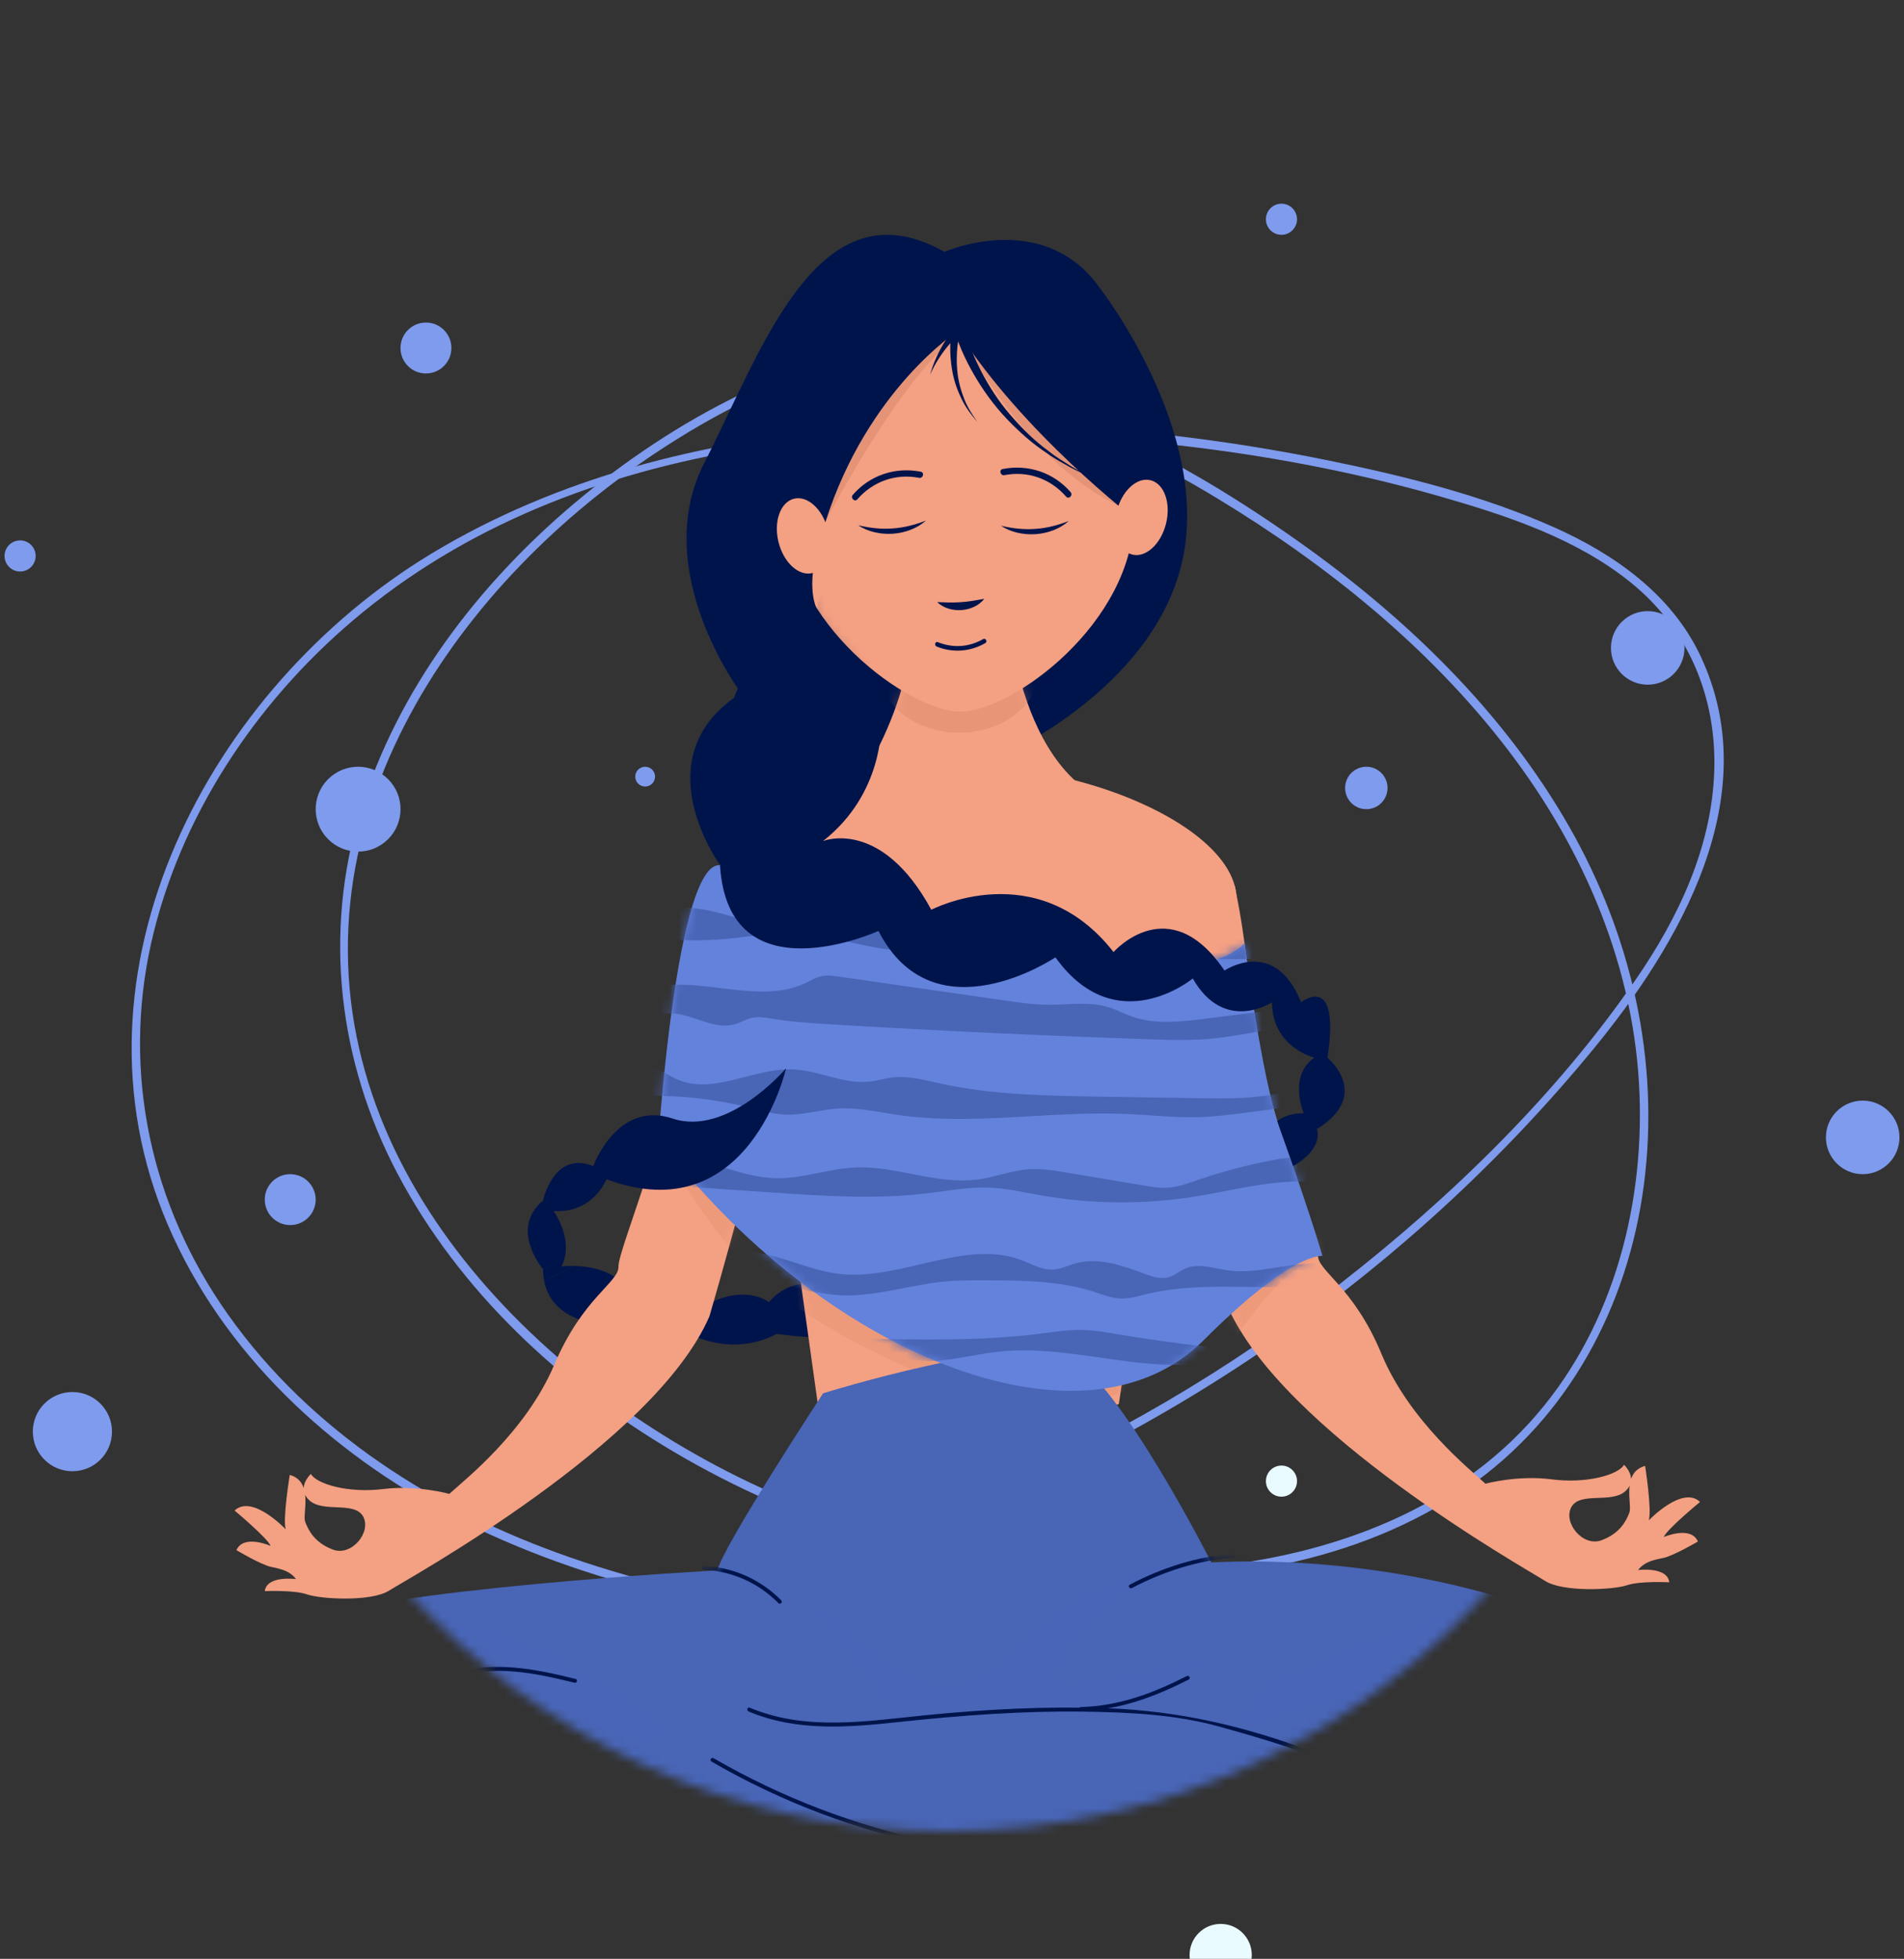 <svg width="209" height="215" viewBox="0 0 209 215" fill="none" xmlns="http://www.w3.org/2000/svg">
<rect x="0" y="0" width="209" height="215" fill="#333333" stroke="none"/>
<g id="Frame 75873" clip-path="url(#clip0_300_4059)">
<g id="Group">
<path id="Vector" d="M104.827 38.302C96.68 37.452 88.683 39.715 81.393 43.234C74.775 46.429 68.578 50.568 62.968 55.308C52.436 64.207 43.612 75.751 39.553 89.059C35.483 102.402 37.137 116.481 43.611 128.779C50.405 141.685 61.5 151.992 73.96 159.352C87.602 167.409 103.169 172.176 118.983 173.132C133.466 174.007 148.954 171.687 161.109 163.275C172.196 155.603 178.703 143.314 180.442 130.09C182.238 116.425 179.066 102.692 172.275 90.781C165.067 78.136 154.357 67.796 142.552 59.444C129.696 50.349 114.751 42.353 98.773 41.194C94.923 40.914 91.072 41.095 87.263 41.713C86.673 41.809 86.923 42.706 87.51 42.611C103.765 39.974 119.823 46.36 133.512 54.639C145.622 61.963 156.942 71.065 165.568 82.366C173.919 93.307 179.46 106.284 179.97 120.146C180.447 133.084 176.724 146.486 167.868 156.179C158.048 166.927 143.337 171.498 129.154 172.256C113.901 173.071 98.373 169.939 84.449 163.721C59.453 152.557 35.382 128.569 38.449 99.058C39.867 85.418 46.946 72.935 56.184 63.04C60.876 58.014 66.177 53.563 71.902 49.759C78.376 45.458 85.478 41.731 93.098 39.99C96.955 39.109 100.89 38.824 104.826 39.235C105.423 39.296 105.419 38.364 104.827 38.302Z" fill="#7E9BED"/>
</g>
<g id="Group_2">
<path id="Vector_2" d="M110.993 176.264C102.671 179.152 93.626 177.862 85.135 176.484C77.009 175.165 68.953 173.268 61.208 170.452C46.572 165.129 33.017 156.199 24.229 143.119C16.09 131.004 13.338 116.423 16.897 102.234C20.352 88.462 28.872 76.143 39.806 67.215C64.942 46.688 100.814 45.282 131.589 49.147C140.569 50.275 149.483 52.02 158.185 54.52C165.475 56.616 173.046 59.113 179.026 63.952C185.338 69.059 188.425 76.513 188.173 84.579C187.911 92.963 184.249 100.702 179.563 107.502C170.805 120.21 159.289 131.398 147.157 140.859C134.946 150.381 121.457 158.29 107.162 164.243C103.724 165.674 100.24 166.986 96.718 168.194C96.154 168.387 96.396 169.287 96.965 169.092C127.154 158.743 154.379 140.015 174.706 115.388C184.422 103.616 193.979 87.263 186.584 71.836C183.401 65.195 177.182 60.816 170.622 57.89C162.752 54.379 154.181 52.242 145.762 50.528C128.632 47.042 110.743 45.664 93.3 47.083C77.25 48.388 61.204 52.392 47.328 60.783C22.957 75.522 6.497 106.642 18.422 134.437C24.445 148.476 36.197 159.415 49.594 166.384C57.081 170.278 65.11 173.059 73.298 175.054C81.659 177.092 90.482 178.771 99.11 178.914C103.23 178.982 107.334 178.518 111.24 177.162C111.803 176.967 111.562 176.067 110.993 176.264Z" fill="#7E9BED"/>
</g>
<path id="Vector_3" d="M42.601 92.108C44.42 90.289 44.42 87.34 42.601 85.521C40.782 83.702 37.834 83.702 36.015 85.521C34.197 87.34 34.197 90.289 36.015 92.108C37.834 93.927 40.782 93.927 42.601 92.108Z" fill="#7E9BED"/>
<path id="Vector_4" d="M49.549 38.197C49.549 39.741 48.298 40.992 46.755 40.992C45.212 40.992 43.961 39.741 43.961 38.197C43.961 36.654 45.212 35.402 46.755 35.402C48.298 35.402 49.549 36.653 49.549 38.197Z" fill="#7E9BED"/>
<path id="Vector_5" d="M34.651 131.67C34.651 133.213 33.399 134.465 31.857 134.465C30.314 134.465 29.062 133.213 29.062 131.67C29.062 130.127 30.314 128.875 31.857 128.875C33.399 128.875 34.651 130.127 34.651 131.67Z" fill="#7E9BED"/>
<path id="Vector_6" d="M152.308 86.486C152.308 87.772 151.266 88.815 149.98 88.815C148.694 88.815 147.652 87.772 147.652 86.486C147.652 85.2 148.695 84.157 149.98 84.157C151.266 84.157 152.308 85.2 152.308 86.486Z" fill="#7E9BED"/>
<path id="Vector_7" d="M71.904 85.244C71.904 85.844 71.417 86.331 70.817 86.331C70.217 86.331 69.731 85.844 69.731 85.244C69.731 84.644 70.217 84.157 70.817 84.157C71.418 84.157 71.904 84.644 71.904 85.244Z" fill="#7E9BED"/>
<path id="Vector_8" d="M142.372 24.066C142.372 25.009 141.607 25.774 140.664 25.774C139.721 25.774 138.957 25.009 138.957 24.066C138.957 23.123 139.721 22.358 140.664 22.358C141.607 22.358 142.372 23.123 142.372 24.066Z" fill="#7E9BED"/>
<path id="Vector_9" d="M142.372 162.568C142.372 163.511 141.607 164.276 140.664 164.276C139.721 164.276 138.957 163.511 138.957 162.568C138.957 161.625 139.721 160.86 140.664 160.86C141.607 160.86 142.372 161.625 142.372 162.568Z" fill="#E9FBFF"/>
<path id="Vector_10" d="M208.502 124.839C208.502 127.069 206.695 128.876 204.466 128.876C202.237 128.876 200.43 127.069 200.43 124.839C200.43 122.609 202.237 120.802 204.466 120.802C206.695 120.802 208.502 122.609 208.502 124.839Z" fill="#7E9BED"/>
<path id="Vector_11" d="M7.948 161.483C10.348 161.483 12.294 159.537 12.294 157.135C12.294 154.734 10.348 152.788 7.948 152.788C5.547 152.788 3.602 154.734 3.602 157.135C3.602 159.537 5.547 161.483 7.948 161.483Z" fill="#7E9BED"/>
<path id="Vector_12" d="M3.915 61.021C3.915 61.965 3.15 62.729 2.207 62.729C1.264 62.729 0.5 61.965 0.5 61.021C0.5 60.078 1.264 59.313 2.207 59.313C3.15 59.313 3.915 60.078 3.915 61.021Z" fill="#7E9BED"/>
<path id="Vector_13" d="M133.993 218C135.879 218 137.408 216.47 137.408 214.584C137.408 212.697 135.879 211.168 133.993 211.168C132.107 211.168 130.578 212.697 130.578 214.584C130.578 216.47 132.107 218 133.993 218Z" fill="#E9FBFF"/>
<path id="Vector_14" d="M180.868 75.151C183.097 75.151 184.904 73.343 184.904 71.114C184.904 68.884 183.097 67.076 180.868 67.076C178.639 67.076 176.832 68.884 176.832 71.114C176.832 73.343 178.639 75.151 180.868 75.151Z" fill="#7E9BED"/>
<g id="Group_3">
<path id="Vector_15" d="M66.569 145.39L69.758 142.78C68.337 139.529 64.925 138.983 63.008 138.947L59.742 140.646C60.686 145.386 66.569 145.39 66.569 145.39Z" fill="#00144C"/>
<path id="Vector_16" d="M93.097 142.055C93.097 142.055 87.879 138.865 84.4 142.925C84.4 142.925 81.211 140.314 75.701 144.375L73.672 145.245C73.672 145.245 79.18 149.595 85.269 146.405C85.269 146.405 94.837 147.855 95.127 145.245C95.417 142.635 93.097 142.055 93.097 142.055Z" fill="#00144C"/>
<g id="Group_4">
<path id="Vector_17" d="M109.772 83.035C109.772 83.035 126.589 75.785 129.778 61.573C132.967 47.362 120.79 31.701 120.79 31.701C120.79 31.701 70.341 74.914 81.359 83.905C87.042 88.543 109.772 86.515 109.772 86.515" fill="#00144C"/>
<g id="Clip path group">
<mask id="mask0_300_4059" style="mask-type:luminance" maskUnits="userSpaceOnUse" x="79" y="31" width="52" height="56">
<g id="XMLID_00000152974849327541733730000010178207076561203094_">
<path id="Vector_18" d="M109.769 83.035C109.769 83.035 126.585 75.785 129.774 61.573C132.963 47.362 120.786 31.701 120.786 31.701C120.786 31.701 70.338 74.914 81.355 83.905C87.038 88.543 109.768 86.515 109.768 86.515" fill="white"/>
</g>
</mask>
<g mask="url(#mask0_300_4059)">
<path id="Vector_19" opacity="0.22" d="M89.762 67.084C89.762 67.084 95.271 81.005 105.418 80.425C115.566 79.845 122.707 66.893 123.341 60.318C123.975 53.743 88.603 59.834 89.762 67.084Z" fill="#00144C"/>
</g>
</g>
</g>
<g id="Group_5">
<path id="Vector_20" d="M77.786 96.151C77.813 96.73 76.554 100.853 75.318 111.654C74.081 122.454 67.808 137.264 67.889 139.003C67.97 140.741 63.983 142.379 60.846 149.784C57.709 157.189 50.989 162.439 49.319 163.969C49.319 163.969 45.79 162.972 42.038 163.439C38.287 163.905 34.758 162.908 34.124 161.777C34.124 161.777 32.454 163.306 33.97 164.687C35.486 166.068 38.907 164.746 39.857 166.444C40.807 168.141 38.612 170.857 36.545 170.083C34.476 169.309 33.829 167.888 33.499 167.032C33.169 166.176 34.454 162.632 31.807 161.885C31.807 161.885 31.017 166.712 31.361 167.858C31.361 167.858 27.696 163.964 25.75 165.797C25.75 165.797 29.375 168.822 29.705 169.677C29.705 169.677 26.741 168.363 25.953 170.143C25.953 170.143 28.641 171.759 29.813 171.995C30.985 172.23 31.868 172.479 32.487 173.321C32.487 173.321 29.274 172.891 29.066 174.643C29.066 174.643 32.252 174.493 33.727 175.005C35.202 175.517 40.732 175.839 42.706 174.585C44.679 173.332 71.845 158.415 77.87 144.487C77.87 144.487 85.131 119.759 85.15 113.951" fill="#F4A082"/>
<g id="Clip path group_2">
<mask id="mask1_300_4059" style="mask-type:luminance" maskUnits="userSpaceOnUse" x="25" y="96" width="61" height="80">
<g id="XMLID_00000027600969586448790210000014701976680505684134_">
<path id="Vector_21" d="M77.786 96.15C77.813 96.73 76.554 100.853 75.318 111.654C74.081 122.454 67.808 137.264 67.889 139.002C67.97 140.74 63.983 142.379 60.846 149.784C57.709 157.189 50.989 162.439 49.319 163.969C49.319 163.969 45.79 162.972 42.038 163.438C38.287 163.904 34.758 162.908 34.124 161.776C34.124 161.776 32.454 163.306 33.97 164.687C35.486 166.067 38.907 164.746 39.857 166.444C40.807 168.141 38.612 170.857 36.545 170.083C34.476 169.308 33.829 167.887 33.499 167.032C33.169 166.176 34.454 162.632 31.807 161.885C31.807 161.885 31.017 166.712 31.361 167.857C31.361 167.857 27.696 163.964 25.75 165.797C25.75 165.797 29.375 168.821 29.705 169.677C29.705 169.677 26.741 168.363 25.953 170.143C25.953 170.143 28.641 171.759 29.813 171.994C30.985 172.23 31.868 172.479 32.487 173.321C32.487 173.321 29.274 172.89 29.066 174.642C29.066 174.642 32.252 174.493 33.727 175.005C35.202 175.517 40.732 175.839 42.706 174.585C44.679 173.332 71.845 158.414 77.87 144.487C77.87 144.487 85.131 119.759 85.15 113.951" fill="white"/>
</g>
</mask>
<g mask="url(#mask1_300_4059)">
<path id="Vector_22" opacity="0.21" d="M72.367 125.088C72.367 125.088 78.456 137.559 86.284 142.489C94.112 147.419 82.515 116.097 72.367 125.088Z" fill="#D18161"/>
</g>
</g>
</g>
<g id="Group_6">
<path id="Vector_23" d="M135.571 97.245C135.54 97.825 136.284 99.538 137.441 110.347C138.599 121.156 144.764 136.012 144.67 137.75C144.576 139.487 148.551 141.154 151.634 148.582C154.716 156.01 161.398 161.31 163.057 162.852C163.057 162.852 166.594 161.881 170.341 162.374C174.089 162.868 177.626 161.897 178.268 160.771C178.268 160.771 179.927 162.313 178.4 163.682C176.875 165.052 173.463 163.706 172.5 165.396C171.538 167.087 173.713 169.818 175.787 169.059C177.86 168.3 178.518 166.883 178.854 166.03C179.191 165.177 177.931 161.623 180.584 160.895C180.584 160.895 181.338 165.728 180.987 166.871C180.987 166.871 184.68 163.005 186.613 164.852C186.613 164.852 182.966 167.849 182.63 168.703C182.63 168.703 185.603 167.411 186.378 169.196C186.378 169.196 183.679 170.792 182.504 171.019C181.331 171.246 180.447 171.489 179.82 172.326C179.82 172.326 183.036 171.92 183.232 173.673C183.232 173.673 180.047 173.5 178.569 174.001C177.09 174.502 171.558 174.784 169.594 173.516C167.63 172.247 140.573 157.133 134.65 143.161C134.65 143.161 127.57 118.381 127.594 112.573" fill="#F4A082"/>
<g id="Clip path group_3">
<mask id="mask2_300_4059" style="mask-type:luminance" maskUnits="userSpaceOnUse" x="127" y="97" width="60" height="78">
<g id="XMLID_00000131363400513215211350000014062282025658153914_">
<path id="Vector_24" d="M135.571 97.245C135.54 97.825 136.284 99.538 137.441 110.347C138.599 121.156 144.764 136.012 144.67 137.75C144.576 139.487 148.551 141.154 151.634 148.582C154.716 156.01 161.398 161.31 163.057 162.852C163.057 162.852 166.594 161.881 170.341 162.374C174.089 162.868 177.626 161.897 178.268 160.771C178.268 160.771 179.927 162.313 178.4 163.682C176.875 165.052 173.463 163.706 172.5 165.396C171.538 167.087 173.713 169.818 175.787 169.059C177.86 168.3 178.518 166.883 178.854 166.03C179.191 165.177 177.931 161.623 180.584 160.895C180.584 160.895 181.338 165.728 180.987 166.871C180.987 166.871 184.68 163.005 186.613 164.852C186.613 164.852 182.966 167.849 182.63 168.703C182.63 168.703 185.603 167.411 186.378 169.196C186.378 169.196 183.679 170.792 182.504 171.019C181.331 171.246 180.447 171.489 179.82 172.326C179.82 172.326 183.036 171.92 183.232 173.673C183.232 173.673 180.047 173.5 178.569 174.001C177.09 174.502 171.558 174.784 169.594 173.516C167.63 172.247 140.573 157.133 134.65 143.161C134.65 143.161 127.57 118.381 127.594 112.573" fill="white"/>
</g>
</mask>
<g mask="url(#mask2_300_4059)">
<path id="Vector_25" opacity="0.21" d="M134.702 148.289C134.702 148.289 140.211 139.009 145.139 137.849C150.068 136.688 132.093 126.248 134.702 148.289Z" fill="#D18161"/>
</g>
</g>
</g>
<g id="Group_7">
<path id="Vector_26" d="M89.766 154.09L84.257 114.647L77.36 98.375C77.378 98.365 76.014 94.253 91.506 86.805C107.167 79.275 134.705 88.255 135.715 98.174C136.828 109.103 128.907 112.617 128.907 112.617L122.819 154.09C122.819 154.09 108.612 161.34 89.766 154.09Z" fill="#F4A082"/>
<g id="Clip path group_4">
<mask id="mask3_300_4059" style="mask-type:luminance" maskUnits="userSpaceOnUse" x="77" y="84" width="59" height="74">
<g id="XMLID_00000005228450248680017190000015934247154525898121_">
<path id="Vector_27" d="M89.766 154.09L84.257 114.647L77.36 98.375C77.378 98.365 76.014 94.253 91.506 86.805C107.167 79.275 134.705 88.255 135.715 98.174C136.828 109.103 128.907 112.617 128.907 112.617L122.819 154.09C122.819 154.09 108.612 161.34 89.766 154.09Z" fill="white"/>
</g>
</mask>
<g mask="url(#mask3_300_4059)">
<path id="Vector_28" opacity="0.21" d="M86.285 142.489C86.205 143.132 113.016 161.031 125.89 151.18C138.763 141.329 88.895 121.607 86.285 142.489Z" fill="#D18161"/>
</g>
</g>
</g>
<g id="Group_8">
<path id="Vector_29" d="M93.16 86.764C92.679 88.211 101.329 77.796 100.512 62.733H110.297C110.297 62.733 110.309 81.482 120.214 87.334C120.214 87.334 104.627 101.804 93.16 86.764Z" fill="#F4A082"/>
<g id="Clip path group_5">
<mask id="mask4_300_4059" style="mask-type:luminance" maskUnits="userSpaceOnUse" x="93" y="62" width="28" height="32">
<g id="XMLID_00000155844645568369809690000014770476853822224822_">
<path id="Vector_30" d="M93.164 86.763C92.683 88.21 101.333 77.795 100.516 62.732H110.301C110.301 62.732 110.313 81.481 120.218 87.333C120.218 87.333 104.631 101.803 93.164 86.763Z" fill="white"/>
</g>
</mask>
<g mask="url(#mask4_300_4059)">
<path id="Vector_31" opacity="0.34" d="M105.285 80.425C110.169 80.425 114.128 77.244 114.128 73.32C114.128 69.395 110.169 66.214 105.285 66.214C100.401 66.214 96.441 69.395 96.441 73.32C96.441 77.244 100.401 80.425 105.285 80.425Z" fill="#D18161"/>
</g>
</g>
</g>
<g id="Mask group">
<mask id="mask5_300_4059" style="mask-type:alpha" maskUnits="userSpaceOnUse" x="44" y="148" width="121" height="53">
<path id="Subtract" d="M135.834 153.894C130.5 155.595 124.992 148 114.5 148C70 149 87.518 161.763 78.781 155.595L44.645 174.639C59.284 190.828 80.453 201 103.998 201C128.082 201 149.68 190.357 164.347 173.519L135.834 153.894Z" fill="#D9D9D9"/>
</mask>
<g mask="url(#mask5_300_4059)">
<g id="Group 75199">
<g id="Group_9">
<path id="Vector_32" d="M90.347 152.93C90.347 152.93 79.329 169.751 78.749 172.361C78.749 172.361 41.348 174.391 32.65 178.161C23.952 181.932 20.762 193.243 28.301 199.043C35.839 204.843 85.997 206.873 99.914 201.943C99.914 201.943 171.818 211.514 183.995 197.592C196.172 183.672 161.96 170.04 132.967 171.491C132.967 171.491 122.82 151.479 117.311 148.869C111.801 146.26 90.347 152.93 90.347 152.93Z" fill="#4865B6"/>
<g id="Clip path group_6">
<mask id="mask6_300_4059" style="mask-type:luminance" maskUnits="userSpaceOnUse" x="24" y="148" width="163" height="58">
<g id="XMLID_00000076567878432180711730000013943509931117179070_">
<path id="Vector_33" d="M90.347 152.93C90.347 152.93 79.329 169.751 78.749 172.361C78.749 172.361 41.348 174.392 32.65 178.162C23.952 181.932 20.763 193.243 28.301 199.043C35.839 204.843 85.997 206.873 99.914 201.943C99.914 201.943 171.818 211.514 183.995 197.593C196.172 183.672 161.96 170.041 132.967 171.491C132.967 171.491 122.82 151.48 117.311 148.869C111.801 146.26 90.347 152.93 90.347 152.93Z" fill="white"/>
</g>
</mask>
<g mask="url(#mask6_300_4059)">
<path id="Vector_34" opacity="0.23" d="M104.726 202.524C104.726 202.524 90.348 201.363 77.301 192.083C77.301 192.083 85.419 203.394 94.697 205.134C103.975 206.874 104.726 202.524 104.726 202.524Z" fill="#4865B6"/>
</g>
</g>
<g id="Clip path group_7">
<mask id="mask7_300_4059" style="mask-type:luminance" maskUnits="userSpaceOnUse" x="24" y="148" width="163" height="58">
<g id="XMLID_00000076567878432180711730000013943509931117179070__2">
<path id="Vector_35" d="M90.347 152.93C90.347 152.93 79.329 169.751 78.749 172.361C78.749 172.361 41.348 174.392 32.65 178.162C23.952 181.932 20.763 193.243 28.301 199.043C35.839 204.843 85.997 206.873 99.914 201.943C99.914 201.943 171.818 211.514 183.995 197.593C196.172 183.672 161.96 170.041 132.967 171.491C132.967 171.491 122.82 151.48 117.311 148.869C111.801 146.26 90.347 152.93 90.347 152.93Z" fill="white"/>
</g>
</mask>
<g mask="url(#mask7_300_4059)">
<path id="Vector_36" opacity="0.23" d="M50.045 179.032C49.494 179.639 46.566 181.063 49.466 182.223C52.365 183.382 68.311 192.083 72.37 190.923C76.429 189.763 52.945 175.842 50.045 179.032Z" fill="#4865B6"/>
</g>
</g>
<g id="Clip path group_8">
<mask id="mask8_300_4059" style="mask-type:luminance" maskUnits="userSpaceOnUse" x="24" y="148" width="163" height="58">
<g id="XMLID_00000076567878432180711730000013943509931117179070__3">
<path id="Vector_37" d="M90.347 152.93C90.347 152.93 79.329 169.751 78.749 172.361C78.749 172.361 41.348 174.392 32.65 178.162C23.952 181.932 20.763 193.243 28.301 199.043C35.839 204.843 85.997 206.873 99.914 201.943C99.914 201.943 171.818 211.514 183.995 197.593C196.172 183.672 161.96 170.041 132.967 171.491C132.967 171.491 122.82 151.48 117.311 148.869C111.801 146.26 90.347 152.93 90.347 152.93Z" fill="white"/>
</g>
</mask>
<g mask="url(#mask8_300_4059)">
<path id="Vector_38" opacity="0.23" d="M135.824 189.431C136.447 189.474 148.914 186.283 154.423 183.963C159.932 181.643 161.092 179.902 162.541 179.902C163.99 179.902 163.7 177.002 159.642 177.292C155.583 177.582 138.767 184.833 138.767 184.833L135.825 189.852" fill="#4865B6"/>
</g>
</g>
<g id="Clip path group_9">
<mask id="mask9_300_4059" style="mask-type:luminance" maskUnits="userSpaceOnUse" x="24" y="148" width="163" height="58">
<g id="XMLID_00000076567878432180711730000013943509931117179070__4">
<path id="Vector_39" d="M90.347 152.93C90.347 152.93 79.329 169.751 78.749 172.361C78.749 172.361 41.348 174.392 32.65 178.162C23.952 181.932 20.763 193.243 28.301 199.043C35.839 204.843 85.997 206.873 99.914 201.943C99.914 201.943 171.818 211.514 183.995 197.593C196.172 183.672 161.96 170.041 132.967 171.491C132.967 171.491 122.82 151.48 117.311 148.869C111.801 146.26 90.347 152.93 90.347 152.93Z" fill="white"/>
</g>
</mask>
<g mask="url(#mask9_300_4059)">
<path id="Vector_40" opacity="0.23" d="M131.809 182.222C131.809 182.222 118.473 185.122 116.443 184.832C114.413 184.543 120.502 172.072 134.708 170.911C134.708 170.911 120.791 170.621 111.514 181.062C102.236 191.503 94.408 178.452 88.609 175.552C88.609 175.552 97.927 187.306 98.342 188.824C98.342 188.824 112.771 186.969 116.927 187.641C116.927 187.641 127.461 187.733 132.535 182.077L131.809 182.222Z" fill="#4865B6"/>
</g>
</g>
<g id="Clip path group_10">
<mask id="mask10_300_4059" style="mask-type:luminance" maskUnits="userSpaceOnUse" x="24" y="148" width="163" height="58">
<g id="XMLID_00000076567878432180711730000013943509931117179070__5">
<path id="Vector_41" d="M90.347 152.93C90.347 152.93 79.329 169.751 78.749 172.361C78.749 172.361 41.348 174.392 32.65 178.162C23.952 181.932 20.763 193.243 28.301 199.043C35.839 204.843 85.997 206.873 99.914 201.943C99.914 201.943 171.818 211.514 183.995 197.593C196.172 183.672 161.96 170.041 132.967 171.491C132.967 171.491 122.82 151.48 117.311 148.869C111.801 146.26 90.347 152.93 90.347 152.93Z" fill="white"/>
</g>
</mask>
<g mask="url(#mask10_300_4059)">
<g id="Group_10">
<g id="Group_11">
<path id="Vector_42" d="M82.179 187.853C87.517 190.096 93.155 189.595 98.778 188.995C105.517 188.275 112.275 187.771 119.057 187.87C124.075 187.944 129.074 188.18 133.922 189.532C137.326 190.482 140.764 191.475 144.072 192.728C144.334 192.827 144.448 192.407 144.188 192.308C136.742 189.489 129.422 187.774 121.462 187.495C114.841 187.262 108.211 187.605 101.622 188.26C95.142 188.904 88.505 190.043 82.294 187.433C82.037 187.325 81.924 187.746 82.179 187.853Z" fill="#00144C"/>
</g>
</g>
</g>
</g>
<g id="Clip path group_11">
<mask id="mask11_300_4059" style="mask-type:luminance" maskUnits="userSpaceOnUse" x="24" y="148" width="163" height="58">
<g id="XMLID_00000076567878432180711730000013943509931117179070__6">
<path id="Vector_43" d="M90.347 152.93C90.347 152.93 79.329 169.751 78.749 172.361C78.749 172.361 41.348 174.392 32.65 178.162C23.952 181.932 20.763 193.243 28.301 199.043C35.839 204.843 85.997 206.873 99.914 201.943C99.914 201.943 171.818 211.514 183.995 197.593C196.172 183.672 161.96 170.041 132.967 171.491C132.967 171.491 122.82 151.48 117.311 148.869C111.801 146.26 90.347 152.93 90.347 152.93Z" fill="white"/>
</g>
</mask>
<g mask="url(#mask11_300_4059)">
<g id="Group_12">
<g id="Group_13">
<path id="Vector_44" d="M78.105 193.354C85.746 197.768 93.952 200.889 102.596 202.663C102.87 202.72 102.986 202.3 102.712 202.244C94.106 200.477 85.934 197.374 78.325 192.978C78.082 192.838 77.863 193.214 78.105 193.354Z" fill="#00144C"/>
</g>
</g>
</g>
</g>
<g id="Clip path group_12">
<mask id="mask12_300_4059" style="mask-type:luminance" maskUnits="userSpaceOnUse" x="24" y="148" width="163" height="58">
<g id="XMLID_00000076567878432180711730000013943509931117179070__7">
<path id="Vector_45" d="M90.347 152.93C90.347 152.93 79.329 169.751 78.749 172.361C78.749 172.361 41.348 174.392 32.65 178.162C23.952 181.932 20.763 193.243 28.301 199.043C35.839 204.843 85.997 206.873 99.914 201.943C99.914 201.943 171.818 211.514 183.995 197.593C196.172 183.672 161.96 170.041 132.967 171.491C132.967 171.491 122.82 151.48 117.311 148.869C111.801 146.26 90.347 152.93 90.347 152.93Z" fill="white"/>
</g>
</mask>
<g mask="url(#mask12_300_4059)">
<g id="Group_14">
<g id="Group_15">
<path id="Vector_46" d="M63.179 184.278C58.636 183.156 54.113 182.243 49.549 183.751C49.284 183.838 49.398 184.259 49.665 184.171C54.157 182.686 58.601 183.595 63.064 184.697C63.335 184.764 63.451 184.345 63.179 184.278Z" fill="#00144C"/>
</g>
</g>
</g>
</g>
<g id="Clip path group_13">
<mask id="mask13_300_4059" style="mask-type:luminance" maskUnits="userSpaceOnUse" x="24" y="148" width="163" height="58">
<g id="XMLID_00000076567878432180711730000013943509931117179070__8">
<path id="Vector_47" d="M90.347 152.93C90.347 152.93 79.329 169.751 78.749 172.361C78.749 172.361 41.348 174.392 32.65 178.162C23.952 181.932 20.763 193.243 28.301 199.043C35.839 204.843 85.997 206.873 99.914 201.943C99.914 201.943 171.818 211.514 183.995 197.593C196.172 183.672 161.96 170.041 132.967 171.491C132.967 171.491 122.82 151.48 117.311 148.869C111.801 146.26 90.347 152.93 90.347 152.93Z" fill="white"/>
</g>
</mask>
<g mask="url(#mask13_300_4059)">
<g id="Group_16" opacity="0.49">
<path id="Vector_48" d="M97.829 188.495C96.212 186.156 94.596 183.818 92.981 181.479L97.829 188.495Z" fill="#4865B6"/>
</g>
</g>
</g>
<g id="Clip path group_14">
<mask id="mask14_300_4059" style="mask-type:luminance" maskUnits="userSpaceOnUse" x="24" y="148" width="163" height="58">
<g id="XMLID_00000076567878432180711730000013943509931117179070__9">
<path id="Vector_49" d="M90.347 152.93C90.347 152.93 79.329 169.751 78.749 172.361C78.749 172.361 41.348 174.392 32.65 178.162C23.952 181.932 20.763 193.243 28.301 199.043C35.839 204.843 85.997 206.873 99.914 201.943C99.914 201.943 171.818 211.514 183.995 197.593C196.172 183.672 161.96 170.041 132.967 171.491C132.967 171.491 122.82 151.48 117.311 148.869C111.801 146.26 90.347 152.93 90.347 152.93Z" fill="white"/>
</g>
</mask>
<g mask="url(#mask14_300_4059)">
<g id="Group_17">
<g id="Group_18">
<path id="Vector_50" d="M135.431 170.55C131.488 170.795 127.507 172.094 124.023 173.931C123.775 174.062 123.995 174.438 124.242 174.307C127.644 172.513 131.577 171.224 135.431 170.984C135.708 170.967 135.71 170.532 135.431 170.55Z" fill="#00144C"/>
</g>
</g>
</g>
</g>
<g id="Clip path group_15">
<mask id="mask15_300_4059" style="mask-type:luminance" maskUnits="userSpaceOnUse" x="24" y="148" width="163" height="58">
<g id="XMLID_00000076567878432180711730000013943509931117179070__10">
<path id="Vector_51" d="M90.347 152.93C90.347 152.93 79.329 169.751 78.749 172.361C78.749 172.361 41.348 174.392 32.65 178.162C23.952 181.932 20.763 193.243 28.301 199.043C35.839 204.843 85.997 206.873 99.914 201.943C99.914 201.943 171.818 211.514 183.995 197.593C196.172 183.672 161.96 170.041 132.967 171.491C132.967 171.491 122.82 151.48 117.311 148.869C111.801 146.26 90.347 152.93 90.347 152.93Z" fill="white"/>
</g>
</mask>
<g mask="url(#mask15_300_4059)">
<g id="Group_19">
<g id="Group_20">
<path id="Vector_52" d="M77.303 172.305C80.438 172.475 83.238 173.736 85.45 175.961C85.647 176.16 85.955 175.852 85.757 175.653C83.469 173.352 80.542 172.045 77.303 171.87C77.023 171.854 77.025 172.289 77.303 172.305Z" fill="#00144C"/>
</g>
</g>
</g>
</g>
<g id="Clip path group_16">
<mask id="mask16_300_4059" style="mask-type:luminance" maskUnits="userSpaceOnUse" x="30" y="148" width="151" height="58">
<g id="XMLID_00000076567878432180711730000013943509931117179070__11">
<path id="Vector_53" d="M91.454 152.93C91.454 152.93 81.254 169.751 80.717 172.361C80.717 172.361 46.089 174.391 38.037 178.161C29.984 181.932 27.031 193.243 34.01 199.043C40.989 204.843 87.428 206.873 100.313 201.943C100.313 201.943 166.884 211.514 178.158 197.592C189.432 183.672 157.757 170.04 130.914 171.491C130.914 171.491 121.519 151.479 116.419 148.869C111.318 146.26 91.454 152.93 91.454 152.93Z" fill="white"/>
</g>
</mask>
<g mask="url(#mask16_300_4059)">
<g id="Group_21">
<g id="Group_22">
<path id="Vector_54" d="M130.271 183.968C126.537 185.863 122.844 187.254 118.612 187.368C118.333 187.375 118.332 187.811 118.612 187.803C122.898 187.687 126.705 186.264 130.491 184.344C130.74 184.217 130.52 183.841 130.271 183.968Z" fill="#00144C"/>
</g>
</g>
</g>
</g>
</g>
</g>
</g>
</g>
<g id="Group_23">
<path id="Vector_55" d="M78.989 94.961C79.34 94.98 127.517 112.718 136.62 103.532C136.62 103.532 138.442 118.256 140.504 123.928C142.823 130.309 145.143 137.559 145.143 137.849C145.143 137.849 141.954 137.269 132.096 147.13C118.77 160.46 89.887 148.359 72.285 124.978C72.286 124.978 74.302 94.706 78.989 94.961Z" fill="#6382DB"/>
<g id="Clip path group_17">
<mask id="mask17_300_4059" style="mask-type:luminance" maskUnits="userSpaceOnUse" x="72" y="94" width="74" height="59">
<g id="XMLID_00000067227931175379704800000007046461181073739666_">
<path id="Vector_56" d="M78.989 94.961C79.34 94.98 127.517 112.718 136.62 103.532C136.62 103.532 138.442 118.256 140.504 123.928C142.823 130.309 145.143 137.559 145.143 137.849C145.143 137.849 141.954 137.269 132.096 147.13C118.77 160.46 89.887 148.359 72.285 124.978C72.286 124.978 74.302 94.706 78.989 94.961Z" fill="white"/>
</g>
</mask>
<g mask="url(#mask17_300_4059)">
<g id="Group_24">
<path id="Vector_57" d="M69.802 109.026C75.368 106.313 82.721 110.563 88.336 107.937C88.961 107.645 89.556 107.268 90.243 107.136C90.861 107.018 91.5 107.107 92.124 107.197C98.164 108.068 104.204 108.939 110.245 109.81C111.864 110.044 113.491 110.278 115.131 110.284C117.282 110.293 119.494 109.915 121.544 110.511C122.518 110.794 123.405 111.285 124.362 111.613C126.87 112.47 129.649 112.148 132.3 111.814C135.909 111.359 139.518 110.904 143.127 110.45C144.156 110.32 145.599 110.474 145.677 111.427C145.761 112.452 144.196 112.728 143.079 112.725C139.748 112.717 136.502 113.652 133.19 113.984C130.806 114.222 128.4 114.147 126.004 114.065C114.487 113.672 102.977 113.133 91.478 112.449C89.258 112.317 87.034 112.18 84.844 111.826C84.066 111.701 83.263 111.548 82.497 111.723C81.858 111.869 81.302 112.23 80.676 112.415C78.254 113.131 75.81 111.078 73.271 111.23C72.152 111.297 71.077 111.795 69.96 111.704C68.843 111.613 67.74 110.416 68.428 109.601" fill="#4865B6"/>
</g>
</g>
</g>
<g id="Clip path group_18">
<mask id="mask18_300_4059" style="mask-type:luminance" maskUnits="userSpaceOnUse" x="72" y="94" width="74" height="59">
<g id="XMLID_00000067227931175379704800000007046461181073739666__2">
<path id="Vector_58" d="M78.989 94.961C79.34 94.98 127.517 112.718 136.62 103.532C136.62 103.532 138.442 118.256 140.504 123.928C142.823 130.309 145.143 137.559 145.143 137.849C145.143 137.849 141.954 137.269 132.096 147.13C118.77 160.46 89.887 148.359 72.285 124.978C72.286 124.978 74.302 94.706 78.989 94.961Z" fill="white"/>
</g>
</mask>
<g mask="url(#mask18_300_4059)">
<g id="Group_25">
<path id="Vector_59" d="M67.692 118.174C67.943 116.933 69.735 116.495 71.042 116.876C72.35 117.258 73.414 118.148 74.688 118.617C78.603 120.059 82.865 117.192 87.076 117.38C89.925 117.507 92.629 119.039 95.46 118.718C96.295 118.623 97.1 118.368 97.935 118.267C99.698 118.056 101.457 118.544 103.187 118.923C108.89 120.173 114.806 120.272 120.668 120.366C124.254 120.423 127.84 120.48 131.426 120.538C134.661 120.589 137.949 120.635 141.068 119.839C142.272 119.531 143.464 119.097 144.714 119.082C145.964 119.068 147.333 119.603 147.778 120.678C144.174 121.152 140.57 121.625 136.965 122.099C135.212 122.33 133.454 122.56 131.683 122.616C128.985 122.701 126.293 122.377 123.595 122.263C115.225 121.91 106.776 123.573 98.501 122.367C96.324 122.05 94.15 121.535 91.951 121.673C90.058 121.793 88.21 122.396 86.314 122.339C84.899 122.296 83.532 121.886 82.166 121.547C77.38 120.358 72.354 119.997 67.426 120.489C66.827 119.613 66.228 118.737 65.629 117.861C66.356 117.83 67.083 117.8 67.81 117.77" fill="#4865B6"/>
</g>
</g>
</g>
<g id="Clip path group_19">
<mask id="mask19_300_4059" style="mask-type:luminance" maskUnits="userSpaceOnUse" x="72" y="94" width="74" height="59">
<g id="XMLID_00000067227931175379704800000007046461181073739666__3">
<path id="Vector_60" d="M78.989 94.961C79.34 94.98 127.517 112.718 136.62 103.532C136.62 103.532 138.442 118.256 140.504 123.928C142.823 130.309 145.143 137.559 145.143 137.849C145.143 137.849 141.954 137.269 132.096 147.13C118.77 160.46 89.887 148.359 72.285 124.978C72.286 124.978 74.302 94.706 78.989 94.961Z" fill="white"/>
</g>
</mask>
<g mask="url(#mask19_300_4059)">
<g id="Group_26">
<path id="Vector_61" d="M67.72 127.578C70.267 126.037 73.643 126.412 76.555 127.24C79.467 128.069 82.324 129.305 85.372 129.323C88.227 129.34 90.975 128.279 93.827 128.145C98.36 127.93 102.816 130.065 107.307 129.463C109.204 129.208 111.008 128.472 112.919 128.34C114.333 128.241 115.748 128.477 117.143 128.712C119.943 129.184 122.742 129.655 125.542 130.127C126.404 130.272 127.277 130.418 128.152 130.365C129.288 130.296 130.364 129.897 131.431 129.531C134.114 128.611 136.873 127.878 139.677 127.34C141.19 127.05 142.843 126.833 144.216 127.488C144.743 127.74 145.209 128.113 145.778 128.269C146.891 128.575 148.03 127.983 149.16 127.74C150.291 127.496 151.868 127.96 151.81 129.028C148.614 130.079 145.098 129.548 141.708 129.698C138.108 129.857 134.61 130.793 131.058 131.352C125.51 132.225 119.794 132.173 114.266 131.201C112.372 130.867 110.488 130.426 108.562 130.355C106.277 130.271 104.014 130.711 101.746 130.98C96.088 131.653 90.351 131.268 84.661 130.881C81.541 130.668 78.421 130.457 75.301 130.245C72.886 130.081 70.457 129.914 68.107 129.376C67.605 129.261 67.063 129.099 66.786 128.697C66.509 128.294 66.741 127.608 67.259 127.611" fill="#4865B6"/>
</g>
</g>
</g>
<g id="Clip path group_20">
<mask id="mask20_300_4059" style="mask-type:luminance" maskUnits="userSpaceOnUse" x="72" y="94" width="74" height="59">
<g id="XMLID_00000067227931175379704800000007046461181073739666__4">
<path id="Vector_62" d="M78.989 94.961C79.34 94.98 127.517 112.718 136.62 103.532C136.62 103.532 138.442 118.256 140.504 123.928C142.823 130.309 145.143 137.559 145.143 137.849C145.143 137.849 141.954 137.269 132.096 147.13C118.77 160.46 89.887 148.359 72.285 124.978C72.286 124.978 74.302 94.706 78.989 94.961Z" fill="white"/>
</g>
</mask>
<g mask="url(#mask20_300_4059)">
<g id="Group_27">
<path id="Vector_63" d="M78.238 137.908C80.414 136.99 82.969 137.323 85.258 137.967C87.547 138.612 89.761 139.553 92.136 139.826C98.888 140.603 105.908 135.919 112.186 138.334C113.285 138.757 114.357 139.397 115.547 139.35C116.443 139.314 117.258 138.889 118.118 138.654C120.572 137.983 123.173 138.889 125.543 139.781C126.421 140.111 127.388 140.447 128.295 140.187C128.968 139.995 129.49 139.5 130.13 139.228C131.572 138.615 133.236 139.223 134.809 139.439C137.138 139.759 139.487 139.182 141.817 138.863C144.146 138.544 146.717 138.533 148.628 139.801C147.211 140.801 145.348 141.063 143.566 141.176C137.639 141.55 131.559 140.647 125.816 142.049C124.901 142.272 123.983 142.555 123.037 142.526C122.001 142.495 121.029 142.093 120.052 141.777C116.349 140.575 112.336 140.543 108.41 140.526C106.79 140.518 105.167 140.511 103.556 140.671C99.822 141.042 96.183 142.307 92.43 142.174C87.897 142.014 83.648 139.826 79.112 139.782C78.456 139.776 77.772 139.811 77.17 139.57C76.568 139.329 76.083 138.701 76.298 138.13C76.513 137.559 77.62 137.481 77.759 138.072" fill="#4865B6"/>
</g>
</g>
</g>
<g id="Clip path group_21">
<mask id="mask21_300_4059" style="mask-type:luminance" maskUnits="userSpaceOnUse" x="72" y="94" width="74" height="59">
<g id="XMLID_00000067227931175379704800000007046461181073739666__5">
<path id="Vector_64" d="M78.989 94.961C79.34 94.98 127.517 112.718 136.62 103.532C136.62 103.532 138.442 118.256 140.504 123.928C142.823 130.309 145.143 137.559 145.143 137.849C145.143 137.849 141.954 137.269 132.096 147.13C118.77 160.46 89.887 148.359 72.285 124.978C72.286 124.978 74.302 94.706 78.989 94.961Z" fill="white"/>
</g>
</mask>
<g mask="url(#mask21_300_4059)">
<g id="Group_28">
<path id="Vector_65" d="M69.507 102.215C70.683 100.209 73.479 99.464 75.944 99.666C78.409 99.868 80.727 100.799 83.138 101.317C85.632 101.853 88.239 101.941 90.769 101.576C92.119 101.382 93.482 101.059 94.834 101.244C96.13 101.423 97.296 102.055 98.554 102.393C103.016 103.593 107.549 100.993 112.154 100.41C115.238 100.019 118.365 100.546 121.422 101.09C128.897 102.421 136.533 103.867 144.066 102.853C144.023 104.548 141.617 105.131 139.776 105.188C132.503 105.415 125.213 105.178 117.975 104.48C114.345 104.131 110.703 103.664 107.059 103.863C104.505 104.001 101.966 104.467 99.409 104.374C95.104 104.218 90.992 102.491 86.684 102.424C84.468 102.391 82.275 102.799 80.072 103.018C77.07 103.316 74.026 103.261 71.039 102.855C70.421 102.771 69.75 102.643 69.355 102.199C68.959 101.753 69.112 100.904 69.731 100.821" fill="#4865B6"/>
</g>
</g>
</g>
<g id="Clip path group_22">
<mask id="mask22_300_4059" style="mask-type:luminance" maskUnits="userSpaceOnUse" x="72" y="94" width="74" height="59">
<g id="XMLID_00000067227931175379704800000007046461181073739666__6">
<path id="Vector_66" d="M78.989 94.961C79.34 94.98 127.517 112.718 136.62 103.532C136.62 103.532 138.442 118.256 140.504 123.928C142.823 130.309 145.143 137.559 145.143 137.849C145.143 137.849 141.954 137.269 132.096 147.13C118.77 160.46 89.887 148.359 72.285 124.978C72.286 124.978 74.302 94.706 78.989 94.961Z" fill="white"/>
</g>
</mask>
<g mask="url(#mask22_300_4059)">
<g id="Group_29">
<path id="Vector_67" d="M93.856 146.898C100.665 147.062 107.509 147.224 114.258 146.376C115.763 146.187 117.269 145.947 118.788 145.977C120.127 146.003 121.45 146.24 122.768 146.46C127.644 147.278 132.559 147.899 137.494 148.321C133.237 150.211 128.256 150.003 123.575 149.4C118.895 148.797 114.181 147.838 109.49 148.367C106.783 148.673 104.124 149.472 101.399 149.38C99.313 149.31 97.251 148.702 95.508 147.645" fill="#4865B6"/>
</g>
</g>
</g>
</g>
<g id="Group_30">
<path id="Vector_68" d="M124.483 56.391C124.483 68.383 111.071 78.105 105.423 78.105C99.776 78.105 86.363 68.383 86.363 56.391C86.363 44.399 94.544 29.381 105.07 29.381C115.597 29.381 124.483 44.398 124.483 56.391Z" fill="#F4A082"/>
<g id="Clip path group_23">
<mask id="mask23_300_4059" style="mask-type:luminance" maskUnits="userSpaceOnUse" x="86" y="29" width="39" height="50">
<g id="XMLID_00000098929024011257318390000010677413390445356958_">
<path id="Vector_69" d="M124.483 56.39C124.483 68.382 111.071 78.104 105.423 78.104C99.776 78.104 86.363 68.382 86.363 56.39C86.363 44.398 94.544 29.38 105.07 29.38C115.597 29.38 124.483 44.397 124.483 56.39Z" fill="white"/>
</g>
</mask>
<g mask="url(#mask23_300_4059)">
<path id="Vector_70" opacity="0.18" d="M104.937 35.788C104.937 35.788 111.786 50.246 122.774 55.498L109.133 35.4L100.975 33.652C100.975 33.652 88.885 51.756 90.634 57.222C90.634 57.222 100.652 37.812 107.066 35.875C113.48 33.938 103.594 33.02 103.594 33.02" fill="#A05940"/>
</g>
</g>
</g>
<g id="Group_31">
<path id="Vector_71" d="M105.127 36.343C105.127 36.343 95.269 42.723 90.63 57.224C90.63 57.224 88.021 63.604 89.761 67.085C91.501 70.565 98.169 75.205 96.719 79.555C96.719 79.555 97.009 87.096 90.341 92.316C90.341 92.316 96.719 89.706 102.228 99.857C102.228 99.857 113.825 93.767 122.233 104.497C122.233 104.497 128.322 97.537 134.41 106.528C134.41 106.528 139.919 102.758 142.818 110.008C142.818 110.008 147.167 106.528 145.718 116.098C145.718 116.098 150.646 120.158 144.558 123.928C144.558 123.928 145.428 125.959 141.949 127.989L140.209 123.058C140.209 123.058 141.079 122.189 143.108 122.189C143.108 122.189 141.368 118.128 144.268 116.098C144.268 116.098 139.629 114.939 139.629 110.008C139.629 110.008 134.41 113.488 130.93 107.398C130.93 107.398 122.522 114.359 115.854 105.078C115.854 105.078 102.517 114.069 96.428 102.178C96.428 102.178 79.902 109.718 79.032 94.927C79.032 94.927 70.335 83.036 81.352 76.076C81.352 76.076 71.234 62.69 77.292 50.844C83.671 38.373 89.76 19.812 103.677 27.643C103.677 27.643 128.031 16.912 124.552 56.935C124.553 56.934 112.375 47.654 105.127 36.343Z" fill="#00144C"/>
<g id="Clip path group_24">
<mask id="mask24_300_4059" style="mask-type:luminance" maskUnits="userSpaceOnUse" x="75" y="25" width="73" height="103">
<g id="XMLID_00000016053581289218334760000016658955715234383295_">
<path id="Vector_72" d="M105.127 36.343C105.127 36.343 95.269 42.724 90.63 57.225C90.63 57.225 88.021 63.605 89.761 67.085C91.501 70.565 98.169 75.206 96.719 79.556C96.719 79.556 97.009 87.097 90.341 92.317C90.341 92.317 96.719 89.707 102.228 99.858C102.228 99.858 113.825 93.767 122.233 104.498C122.233 104.498 128.322 97.537 134.41 106.528C134.41 106.528 139.919 102.758 142.818 110.008C142.818 110.008 147.167 106.528 145.718 116.099C145.718 116.099 150.646 120.159 144.558 123.929C144.558 123.929 145.428 125.959 141.949 127.99L140.209 123.059C140.209 123.059 141.079 122.189 143.108 122.189C143.108 122.189 141.368 118.129 144.268 116.099C144.268 116.099 139.629 114.939 139.629 110.009C139.629 110.009 134.41 113.489 130.93 107.399C130.93 107.399 122.522 114.359 115.854 105.079C115.854 105.079 102.517 114.069 96.428 102.178C96.428 102.178 79.902 109.719 79.032 94.928C79.032 94.928 70.335 83.037 81.352 76.077C81.352 76.077 71.234 62.691 77.292 50.845C83.671 38.374 89.76 19.813 103.677 27.644C103.677 27.644 128.031 16.913 124.552 56.936C124.553 56.935 112.375 47.654 105.127 36.343Z" fill="white"/>
</g>
</mask>
<g mask="url(#mask24_300_4059)">
<path id="Vector_73" opacity="0.22" d="M89.762 67.084C89.762 67.084 95.271 81.005 105.418 80.425C115.566 79.845 122.707 66.892 123.341 60.318C123.975 53.743 88.603 59.833 89.762 67.084Z" fill="#00144C"/>
</g>
</g>
</g>
<path id="Vector_74" d="M90.87 58.155C91.422 60.409 90.658 62.534 89.162 62.901C87.666 63.268 86.006 61.739 85.453 59.484C84.9 57.231 85.665 55.106 87.161 54.739C88.656 54.372 90.317 55.902 90.87 58.155Z" fill="#F4A082"/>
<path id="Vector_75" d="M122.582 56.125C122.029 58.379 122.794 60.504 124.29 60.871C125.785 61.238 127.446 59.709 127.998 57.454C128.551 55.201 127.787 53.076 126.291 52.709C124.796 52.342 123.135 53.871 122.582 56.125Z" fill="#F4A082"/>
<path id="Vector_76" d="M73.819 122.768C67.731 120.738 65.121 127.988 65.121 127.988C60.772 126.248 59.612 131.758 59.612 131.758C55.844 134.948 59.612 139.299 59.612 139.299C59.612 139.788 59.661 140.232 59.744 140.646L63.01 138.947C62.191 138.932 61.642 139.009 61.642 139.009C63.092 136.109 60.773 132.919 60.773 132.919C65.122 133.209 66.571 129.439 66.571 129.439C82.227 135.239 86.287 117.258 86.287 117.258C86.287 117.258 79.908 124.798 73.819 122.768Z" fill="#00144C"/>
<path id="Vector_77" d="M94.199 57.651C95.47 57.957 96.714 58.096 97.963 58.004C99.211 57.922 100.424 57.614 101.641 57.137C100.658 58.016 99.329 58.486 98.002 58.582C96.675 58.668 95.294 58.385 94.199 57.651Z" fill="#00144C"/>
<g id="Group_32">
<path id="Vector_78" d="M102.816 70.966C104.588 71.683 106.505 71.537 108.158 70.585C108.438 70.424 108.186 69.99 107.905 70.152C106.354 71.043 104.605 71.151 102.949 70.482C102.65 70.361 102.519 70.847 102.816 70.966Z" fill="#00144C"/>
</g>
<path id="Vector_79" d="M102.883 66.084C103.363 66.098 103.795 66.125 104.221 66.128C104.645 66.134 105.058 66.123 105.47 66.094C105.882 66.065 106.293 66.019 106.712 65.955C107.134 65.892 107.557 65.807 108.032 65.728C107.746 66.118 107.348 66.403 106.917 66.608C106.483 66.811 106.01 66.93 105.531 66.962C105.051 66.995 104.566 66.942 104.109 66.801C103.653 66.656 103.22 66.429 102.883 66.084Z" fill="#00144C"/>
<path id="Vector_80" d="M109.871 57.7C111.142 58.007 112.386 58.146 113.634 58.053C114.883 57.972 116.096 57.663 117.313 57.185C116.33 58.065 115.001 58.535 113.674 58.631C112.347 58.717 110.966 58.434 109.871 57.7Z" fill="#00144C"/>
<g id="Group_33">
<path id="Vector_81" d="M94.107 54.806C95.816 52.84 98.322 51.948 100.885 52.448C101.324 52.534 101.512 51.86 101.071 51.775C98.275 51.228 95.488 52.157 93.614 54.312C93.32 54.65 93.812 55.146 94.107 54.806Z" fill="#00144C"/>
</g>
<g id="Group_34">
<path id="Vector_82" d="M117.521 54.018C115.647 51.861 112.86 50.933 110.064 51.48C109.623 51.566 109.81 52.239 110.25 52.153C112.813 51.653 115.319 52.545 117.028 54.511C117.323 54.852 117.815 54.356 117.521 54.018Z" fill="#00144C"/>
</g>
<path id="Vector_83" d="M105.704 35.358C106.092 37.174 106.81 39.024 107.692 40.732C108.58 42.449 109.646 44.089 110.918 45.562C112.187 47.032 113.583 48.418 115.171 49.562C115.931 50.184 116.783 50.671 117.61 51.201C118.446 51.715 119.344 52.117 120.212 52.583C119.326 52.162 118.403 51.802 117.539 51.327C116.684 50.836 115.8 50.387 115.003 49.798C113.341 48.72 111.855 47.385 110.485 45.946C109.111 44.504 107.933 42.876 106.929 41.148C105.926 39.407 105.101 37.599 104.566 35.585L105.704 35.358Z" fill="#00144C"/>
<path id="Vector_84" d="M106.103 34.1C105.701 35.022 105.405 36.087 105.222 37.129C105.04 38.182 104.98 39.259 105.054 40.331C105.114 41.406 105.349 42.471 105.73 43.485C106.078 44.521 106.676 45.447 107.307 46.347C106.602 45.51 105.911 44.624 105.463 43.599C104.982 42.595 104.639 41.511 104.478 40.397C104.302 39.285 104.265 38.148 104.358 37.02C104.461 35.884 104.653 34.787 105.032 33.653L106.103 34.1Z" fill="#00144C"/>
<path id="Vector_85" d="M107.07 35.216C106.569 35.54 106.045 35.961 105.569 36.391C105.088 36.825 104.632 37.294 104.209 37.793C103.783 38.291 103.387 38.818 103.036 39.377C102.671 39.929 102.374 40.522 102.09 41.127C102.282 40.49 102.494 39.849 102.781 39.239C103.054 38.622 103.378 38.025 103.742 37.45C104.102 36.873 104.502 36.319 104.94 35.79C105.383 35.257 105.832 34.764 106.388 34.277L107.07 35.216Z" fill="#00144C"/>
</g>
</g>
<defs>
<clipPath id="clip0_300_4059">
<rect width="208" height="215" fill="white" transform="translate(0.5)"/>
</clipPath>
</defs>
</svg>
